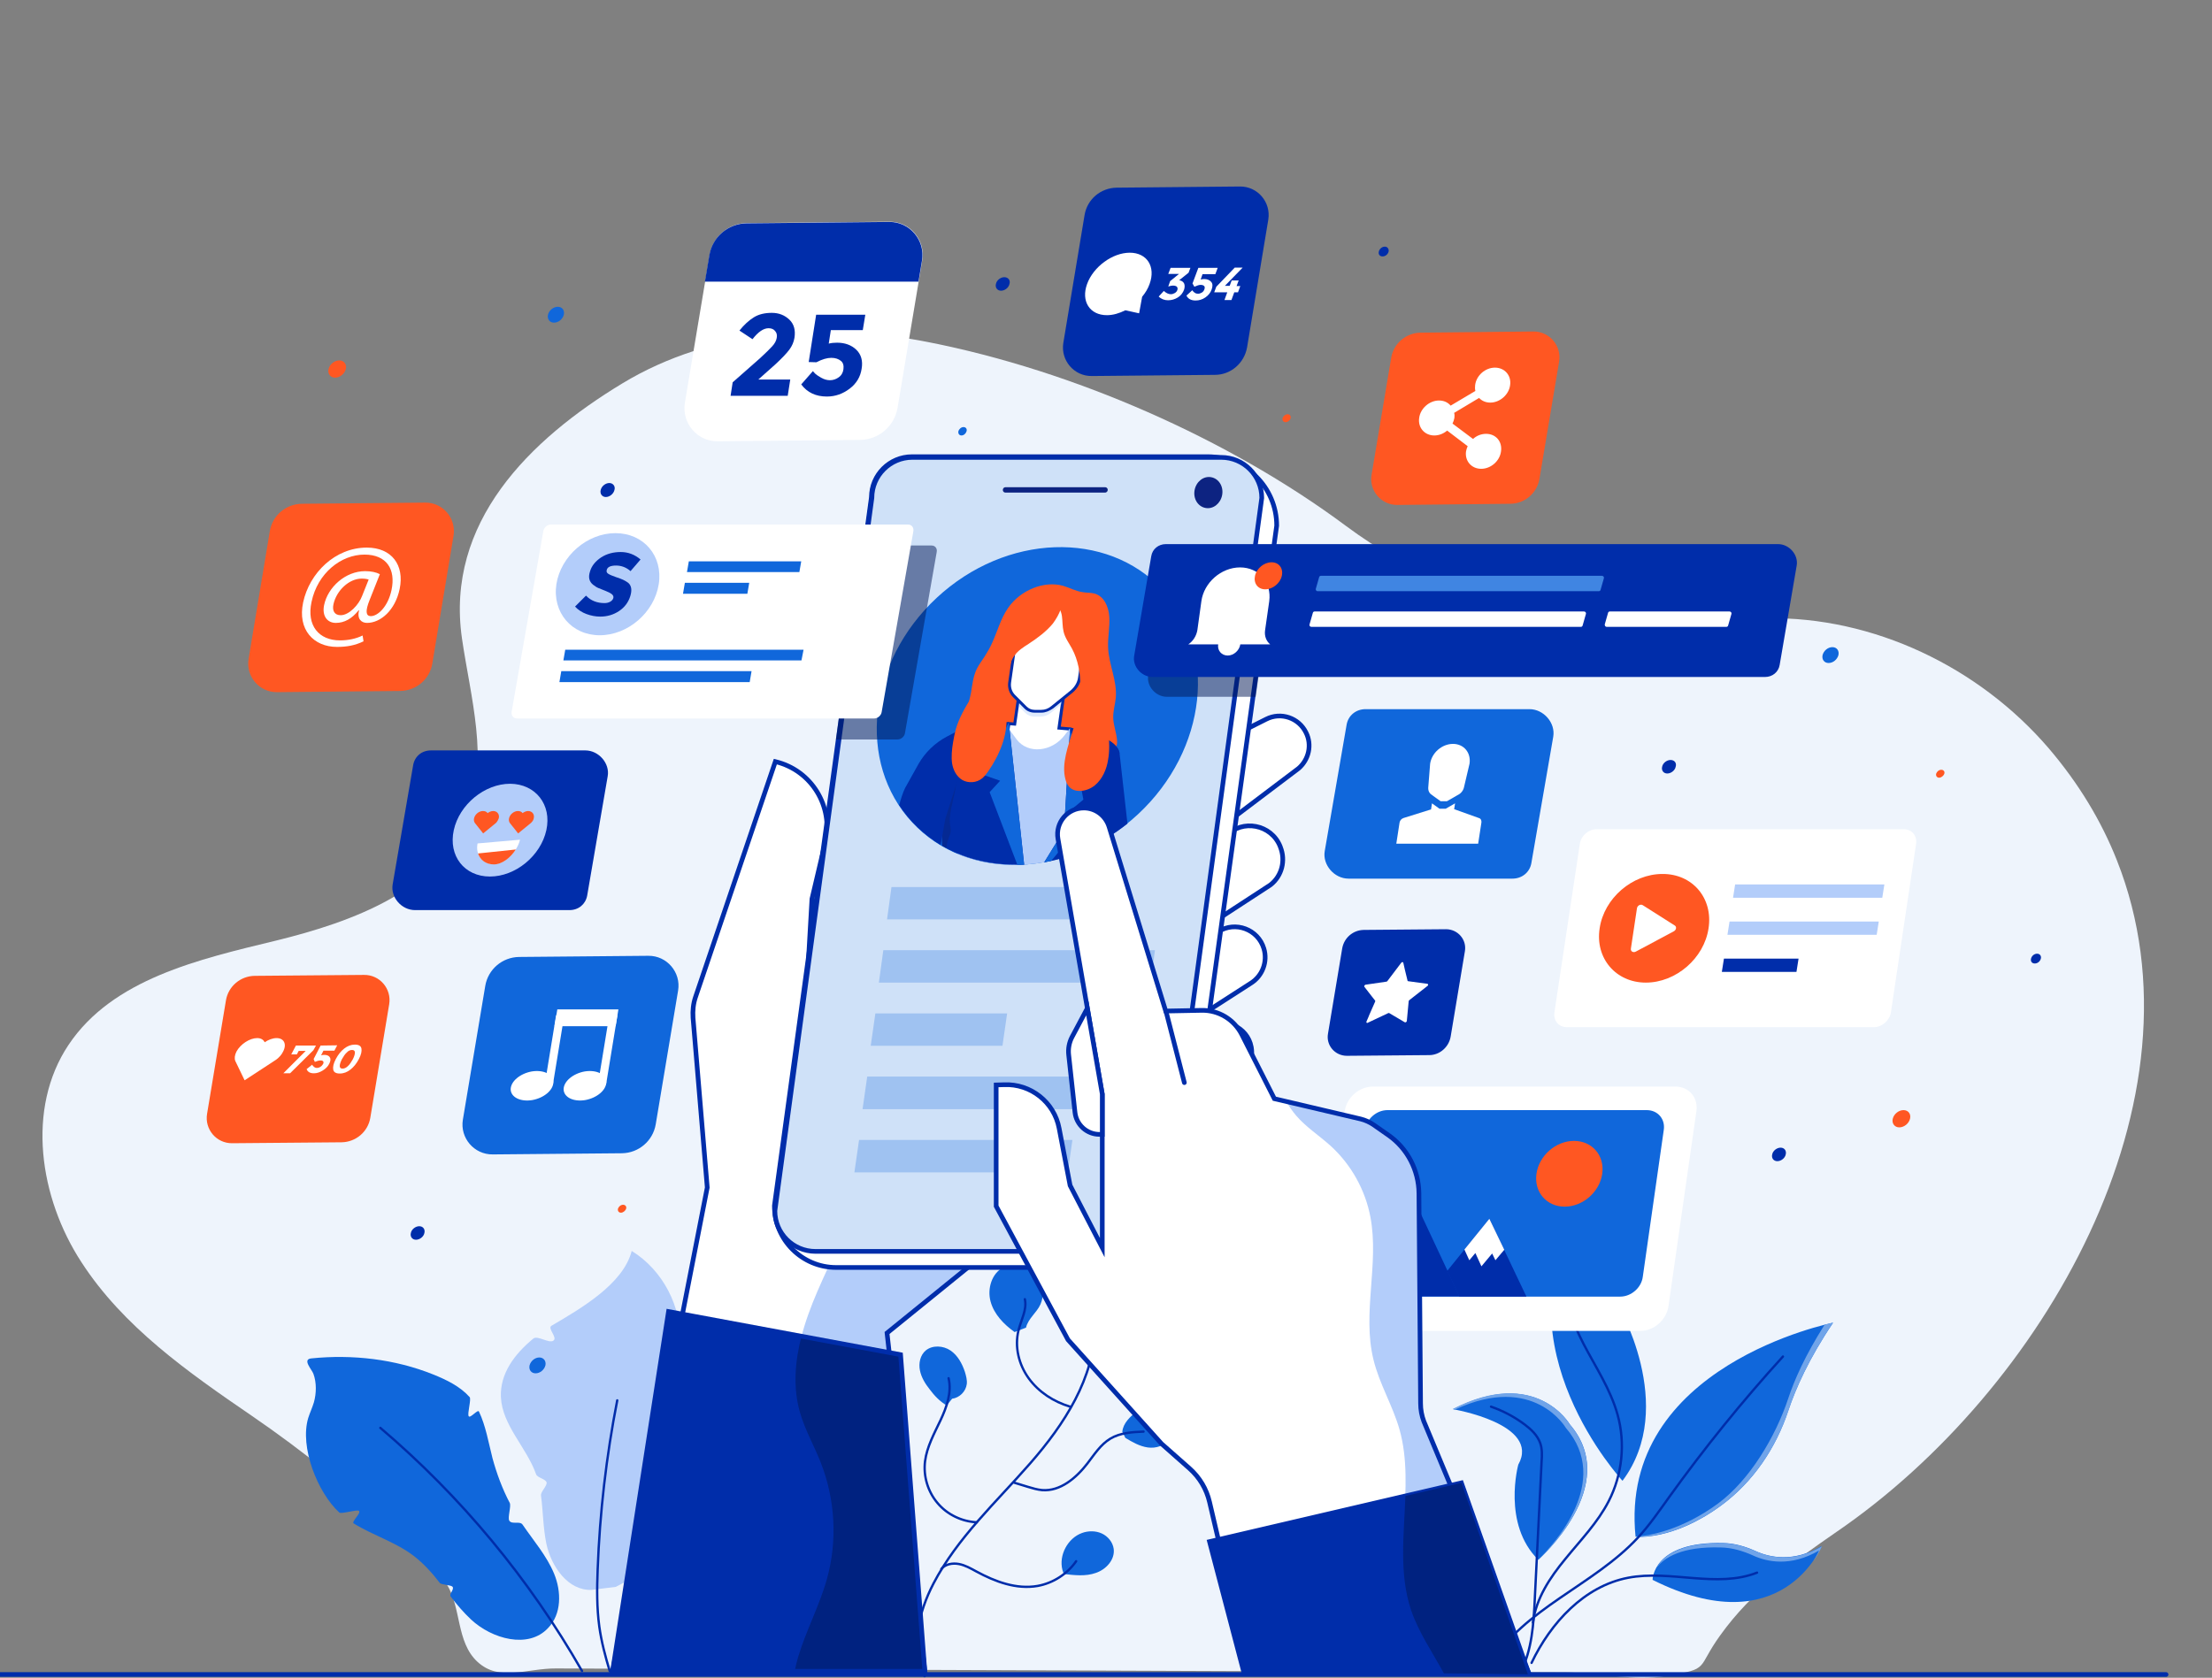 <?xml version="1.0" encoding="utf-8"?>
<!-- Generator: Adobe Illustrator 23.0.1, SVG Export Plug-In . SVG Version: 6.00 Build 0)  -->
<svg version="1.1" id="Social_Media" xmlns="http://www.w3.org/2000/svg" xmlns:xlink="http://www.w3.org/1999/xlink" x="0px"
	 y="0px" viewBox="0 0 948.6 719.7" style="enable-background:new 0 0 948.6 719.7;" xml:space="preserve">
<rect x="0" y="0" width="948.6" height="719.7" fill="#808080" stroke="none"/>
<style type="text/css">
	.st0{fill:#EEF4FC;}
	.st1{fill:#1067DB;}
	.st2{fill:#70A4E9;}
	.st3{fill:none;stroke:#002DAA;stroke-linecap:round;stroke-miterlimit:10;}
	.st4{fill:#B3CDFA;}
	.st5{fill:#FFFFFF;}
	.st6{fill:#002DAA;}
	.st7{fill:#FF5722;}
	.st8{fill:none;stroke:#002DAA;stroke-width:2;stroke-linecap:round;stroke-miterlimit:10;}
	.st9{fill:#CFE1F8;}
	.st10{fill:#0D2381;}
	.st11{fill:#9FC2F1;}
	.st12{fill:#002280;}
	.st13{opacity:0.21;fill:#191C3C;enable-background:new    ;}
	.st14{opacity:0.4;fill:#B3CDFA;enable-background:new    ;}
	.st15{opacity:0.5;fill:#001755;enable-background:new    ;}
	.st16{fill:#4085E2;}
</style>
<g id="XMLID_399_">
	<g id="XMLID_505_">
		<path class="st0" d="M907.8,369c-6.6-16.7-16.3-32.9-29.3-48.1c-29.9-34.8-75.1-56.5-121-55.7c-65.6,1.1-124.6,1.9-180.3-39.6
			c-50.4-37.5-117-66.6-178.9-78.8C354,138,305.7,141,267,164.4c-40.2,24.3-76,59.8-68.9,109.4c3.7,25.5,11.8,52.3,2.4,76.4
			c-12.3,31.7-49.1,45.2-82.2,53.3c-33,8-70,16.4-88.9,44.7c-18.3,27.4-12.5,65.6,5.5,93.2c17.9,27.7,45.7,47.2,72.9,65.8
			c22.6,15.5,42.7,31.7,62.4,50.6c6.8,6.6,16.4,13.8,21.4,21.8c6.3,10.2,4,24.7,13.1,33.2c9.5,8.8,21.1,2.8,33.8,2.9
			c42.7,0.2,85.4,0.3,128.1,0.5c101.6,0.4,203.3,0.8,304.9,1.2l0,0c13.8,0.1,29.4,3.8,43.1,1.5c19.1-3.1,12.7-3,23.1-17.4
			c13.7-19.1,31-31.3,50.2-44.6C875.7,596.7,948.6,472,907.8,369z"/>
	</g>
	<g id="XMLID_362_">
		<path id="XMLID_998_" class="st1" d="M695.8,635.2c0,0-53.7-57.9-19-115c0,0,1.9,23.5,16.6,38.7
			C693.4,558.9,719.8,603.2,695.8,635.2z"/>
		<path id="XMLID_997_" class="st1" d="M781.2,663.2c0,0-16.8,42.4-72.5,14.5c0,0-0.1-16.6,30.4-15.8c4.8,0.1,9.5,1.5,13.9,3.5
			C758.7,668,769,670.4,781.2,663.2z"/>
		<path id="XMLID_995_" class="st2" d="M738,663.8c4.8,0.1,9.5,1.5,13.9,3.5c5.7,2.6,15.9,5,28.2-2.2c0,0-0.8,1.9-2.5,4.7
			c2.6-3.7,3.7-6.5,3.7-6.5c-12.3,7.2-22.5,4.7-28.2,2.2c-4.4-2-9.1-3.4-13.9-3.5c-19.1-0.5-26.2,5.8-28.9,10.6
			C713.7,668.1,721.2,663.3,738,663.8z"/>
		<path id="XMLID_994_" class="st1" d="M786.1,567.4c0,0-92.2,18.3-84.7,91.8c0,0,15.9,1.9,36.7-13.4c13.7-10.1,23.5-24.6,28.8-40.8
			C770,595.8,775.7,582.8,786.1,567.4z"/>
		<path id="XMLID_993_" class="st2" d="M767,605c3-9.2,8.7-22.2,19.1-37.6c0,0,0.3-0.2-3.6,0.8c-8.4,13.3-13,23.7-15.7,31.9
			c-5.4,16.2-16.4,34.8-30.1,44.9c-15.5,11.4-29.7,13.9-35.2,14.1c0.1,1.1-0.1-1.1,0,0c0,0,15.9,1.9,36.7-13.4
			C751.9,635.6,761.6,621.1,767,605z"/>
		<path id="XMLID_992_" class="st1" d="M673.2,611c0,0-14.4-24.8-50.1-6.5c0,0,37.8,6.3,28,23.8c0,0-7,25.5,8.6,40.8
			C659.6,669.1,695.9,637.3,673.2,611z"/>
		<path id="XMLID_991_" class="st2" d="M671.5,612.5c19.8,22.9-5.1,50-11.9,56.6l0,0c0,0,36.3-31.8,13.5-58.2
			c0,0-14.4-24.8-50.1-6.5c0,0,0.4,0.1,1.1,0.2C657.8,588.9,671.5,612.5,671.5,612.5z"/>
		<path id="XMLID_981_" class="st3" d="M764.6,581.9c-17.4,19.1-33.7,39.3-48.8,60.3c-4.3,6-8.4,12-13.4,17.4
			c-19,20.5-48.9,30.3-63.2,54.3"/>
		<path id="XMLID_988_" class="st3" d="M753.5,674.6c-17.3,6.8-37.1-1.3-55.3,2.2c-18.8,3.6-33.2,19.3-41.4,36.5"/>
		<path id="XMLID_989_" class="st3" d="M672.4,544.1c-2.5,11,1.5,22.4,6.7,32.4c5.2,10,11.6,19.5,14.6,30.4c3.4,12.2,2,25.7-3.8,37
			c-4.7,9.2-12.1,16.8-18.6,24.8c-6.6,8-12.6,17-13.9,27.3"/>
		<path id="XMLID_990_" class="st3" d="M639.4,603.4c5.2,1.8,10.1,4.4,14.5,7.7c2.8,2.1,5.4,4.6,6.6,7.9c0.9,2.5,0.8,5.3,0.6,8
			c-1,19.5-1.9,39-2.9,58.6c-0.5,10.9-1.2,22.1-6.1,31.8"/>
	</g>
	<g id="XMLID_382_">
		<g id="XMLID_614_">
			<path class="st1" d="M446.3,548.2c-0.4-1.5-0.9-2.9-1.9-4.1c-2.2-2.6-6.2-2.5-9.6-1.8c-1.5,0.3-3,0.6-4.4,1.3
				c-5.1,2.5-7.1,9.2-5.6,14.7s5.7,9.8,10.3,13.1l4.9-1.9c0.9-3.9,4.6-6.4,6.2-10C447.8,555.9,447.3,551.8,446.3,548.2z"/>
		</g>
		<g id="XMLID_384_">
			<path class="st1" d="M500.7,606.9c-0.6-1.4-1.4-2.9-2.7-3.8c-3.1-2.2-7.3-0.1-10.3,2.2s-6.1,5.2-6.4,8.9l1.3,2.6
				c3,1.8,6.1,3.6,9.6,4.1s7.4-0.7,9.1-3.7C503.2,614.2,502.2,610.2,500.7,606.9z"/>
		</g>
		<g id="XMLID_648_">
			<path class="st1" d="M477.3,556.8c-3.7-3-9.3-2.8-13.2-0.2c-1.1,0.8-2.1,1.7-2.7,2.9c-0.5,1.1-0.5,2.3-0.5,3.5
				c0.3,4.7,2.3,9.3,5.6,12.7l2.6,0.6c1.8-3.5,6.7-4.2,9.4-7.1C481.8,565.9,481,559.8,477.3,556.8z"/>
		</g>
		<g id="XMLID_574_">
			<path class="st1" d="M413.8,588.5c-1.2-3.6-3.1-7.1-6.2-9.2c-3.1-2.1-7.7-2.4-10.6,0c-2.4,2-3.1,5.5-2.5,8.5
				c0.6,3.1,2.3,5.8,4.2,8.2c2,2.7,4.4,5.2,7.3,6.9l2.3-2.9c3.2-0.4,5.9-3.1,6.3-6.3C414.8,592,414.3,590.2,413.8,588.5z"/>
		</g>
		<g id="XMLID_383_">
			<path class="st1" d="M477.6,664.4c-0.4-2.9-2.5-5.4-5.1-6.6c-2.6-1.2-5.8-1.2-8.5-0.2c-6.1,2.2-10,9.5-8.4,15.8l0.6,1.8
				c4.6,0.5,9.4,1.1,13.8-0.5C474.4,673.2,478.2,669,477.6,664.4z"/>
		</g>
		<path id="XMLID_375_" class="st3" d="M396.5,719c-6.2-12.3-2.6-27.4,3.8-39.7c10.2-19.6,26.9-34.9,41.5-51.6s27.6-36.6,27.8-58.8"
			/>
		<path id="XMLID_376_" class="st3" d="M418.9,653c-6.4-0.3-12.7-3.3-16.8-8.2c-4.2-4.9-6.2-11.6-5.4-18c0.8-6.2,3.9-11.8,6.6-17.5
			c2.7-5.7,4.9-12,3.5-18.1"/>
		<path id="XMLID_377_" class="st3" d="M434.9,636c2,0.6,3.9,1.2,5.9,1.8s4,1.2,6.1,1.4c7.8,0.6,14.6-5.2,19.4-11.4
			c3-3.9,5.7-8.2,9.9-10.7s9.3-2.8,14.2-3"/>
		<path id="XMLID_379_" class="st3" d="M458.9,603.4c-7-2.1-13.4-6.2-17.7-12.1c-4.3-5.9-6.2-13.6-4.4-20.7
			c1.1-4.5,3.7-8.8,2.7-13.3"/>
		<path id="XMLID_539_" class="st3" d="M403.7,673c1.8-2.1,4.8-2.6,7.5-2.1s5.1,1.9,7.5,3.2c8.1,4.4,17.2,7.8,26.3,6.2
			c6.6-1.2,12.7-5.1,16.5-10.6"/>
	</g>
	<g id="XMLID_322_">
		<g id="XMLID_373_">
			<path class="st1" d="M237.6,675c-3.2-7.7-8.8-14.1-13.5-21c-1.2-1.7-4.6,0.1-5.7-1.7c-0.8-1.3,0.9-6.2,0.2-7.6
				c-3.2-6.1-5.6-12.6-7.4-19.2c-1.7-6.7-2.9-13.9-5.8-20c-0.5-1.1-3.8,3.1-4.4,2c-0.7-1,1.2-7.3,0.4-8.2c-4.1-4.6-9.9-7.4-15.6-9.7
				c-16.4-6.6-34.7-8.7-52.3-6.9c-4,0.4,0.2,4.7,0.9,6.6c1.4,3.8,1.3,8.4,0.2,12.3c-0.7,2.3-1.7,4.4-2.4,6.6
				c-3.8,12.5,4,32.1,13.3,40.6c0.9,0.8,7.5-1.4,8.4-0.7c1.2,0.9-3.4,4.7-2.2,5.4c8.2,5.1,18,8,25.7,13.9c4.3,3.3,7.9,7.3,11.2,11.6
				c0.7,0.9,4.8,0.8,5.5,1.7c0.8,1.1-1.7,3.2-0.8,4.2c2.7,3.5,5.5,6.8,8.7,9.8c9,8.4,24.6,12.7,33,3.7
				C240.9,692.4,240.8,682.7,237.6,675z"/>
		</g>
		<g id="XMLID_374_">
			<path class="st4" d="M270.9,536.6c-3.6,14.2-21.8,24.7-34.4,32.1c-1.9,1.1,2.8,5.1,0.8,6.4c-1.9,1.3-6.8-2.4-8.6-0.9
				c-8.1,6.7-14.3,15-13.9,25.1c0.6,12.2,11,21.5,15.1,33.1c0.5,1.5,4.1,2,4.5,3.5c0.3,1.5-2.6,4-2.4,5.6c0.9,6.8,0.9,13.9,2.3,20.7
				c2.1,9.8,9.3,20.2,19.4,19.8l10.4-1.3c9.4-4.9,19-10.1,25.9-18.1s10.7-19.7,6.5-29.5c-1-2.4-2.4-4.5-3.9-6.6
				c-0.4-0.6-6.7,0.3-7.1-0.3c-1-1.5,3.9-4.6,3.2-6.3c-5-11-0.5-23.3,1.8-35.5c0.3-1.4-5.1-1.1-4.9-2.6c0.2-1.3,5.9-4.3,6-5.6
				C292.5,560.6,284.2,544.8,270.9,536.6z"/>
		</g>
		<path id="XMLID_346_" class="st3" d="M163.1,612.5c34.6,29.4,64,64.9,86.5,104.3"/>
		<path id="XMLID_349_" class="st3" d="M261.5,716.9c-1.9-6.3-3.6-12.7-4.5-19.2c-1.1-8.1-1-16.3-0.7-24.4
			c0.9-24.4,3.7-48.6,8.4-72.6"/>
	</g>
	<g id="XMLID_757_">
		<path id="XMLID_775_" class="st5" d="M703.5,570.9H573.7c-5.8,0-9.8-4.7-9-10.5l12-83.8c0.8-5.8,6.2-10.5,12-10.5h129.8
			c5.8,0,9.8,4.7,9,10.5l-12,83.8C714.6,566.2,709.3,570.9,703.5,570.9z"/>
		<g id="XMLID_754_">
			<path class="st1" d="M694.8,556.2H583.6c-4.7,0-8-3.8-7.3-8.5l9-63c0.7-4.7,5-8.5,9.7-8.5h111.2c4.7,0,8,3.8,7.3,8.5l-9,63
				C703.9,552.4,699.5,556.2,694.8,556.2z"/>
		</g>
		<g id="XMLID_753_">
			<path class="st6" d="M578.3,534.1l-2.1,13.9c-0.5,4.5,2.7,8.1,7.3,8.1h42.4l-23.7-50.6L578.3,534.1z"/>
		</g>
		<g id="XMLID_752_">
			<polygon class="st5" points="603.1,520.5 604.5,523.4 608.3,518.9 602.1,505.6 591.2,518.8 593.3,523.4 595.9,520.3 598.5,526 
							"/>
		</g>
		<g id="XMLID_538_">
			<polygon class="st6" points="620.6,545.2 638.7,522.8 654.6,556.2 625.8,556.2 			"/>
		</g>
		<path id="XMLID_750_" class="st7" d="M687.1,503.5c-1.1,7.8-8.3,14.1-16.1,14.1c-7.8,0-13.2-6.3-12.1-14.1s8.3-14.1,16.1-14.1
			C682.8,489.4,688.2,495.7,687.1,503.5z"/>
		<g id="XMLID_748_">
			<polygon class="st5" points="639.9,537.7 641.3,540.6 645.1,536.1 638.7,522.8 628,536 630.1,540.6 632.7,537.5 635.3,543.2 			
				"/>
		</g>
	</g>
	<path id="XMLID_204_" class="st6" d="M179.8,526c-1.6,0-3.3,1.3-3.6,2.9c-0.4,1.6,0.6,2.9,2.2,2.9s3.3-1.3,3.6-2.9
		C182.4,527.3,181.4,526,179.8,526z"/>
	<path id="XMLID_56_" class="st6" d="M873.6,409.1c-1.2,0-2.3,0.9-2.6,2.1c-0.3,1.2,0.4,2.1,1.6,2.1s2.3-0.9,2.6-2.1
		C875.5,410.1,874.8,409.1,873.6,409.1z"/>
	<path id="XMLID_569_" class="st6" d="M593.9,105.8c-1.2,0-2.3,0.9-2.6,2.1c-0.3,1.2,0.4,2.1,1.6,2.1s2.3-0.9,2.6-2.1
		C595.7,106.8,595,105.8,593.9,105.8z"/>
	<path id="XMLID_98_" class="st6" d="M763.6,492.3c-1.6,0-3.3,1.3-3.6,2.9c-0.4,1.6,0.6,2.9,2.2,2.9c1.6,0,3.3-1.3,3.6-2.9
		C766.2,493.6,765.2,492.3,763.6,492.3z"/>
	<path id="XMLID_1103_" class="st6" d="M716.4,326c-1.6,0-3.3,1.3-3.6,2.9c-0.4,1.6,0.6,2.9,2.2,2.9s3.3-1.3,3.6-2.9
		C719.1,327.3,718.1,326,716.4,326z"/>
	<path id="XMLID_554_" class="st6" d="M430.7,118.9c-1.6,0-3.3,1.3-3.6,2.9c-0.4,1.6,0.6,2.9,2.2,2.9c1.6,0,3.3-1.3,3.6-2.9
		C433.4,120.3,432.4,118.9,430.7,118.9z"/>
	<path id="XMLID_219_" class="st6" d="M261.3,207.2c-1.6,0-3.3,1.3-3.7,3c-0.4,1.6,0.6,3,2.2,3s3.3-1.3,3.7-3
		C264,208.6,262.9,207.2,261.3,207.2z"/>
	<path id="XMLID_1101_" class="st7" d="M145.5,154.6c-2,0-4.1,1.6-4.6,3.7c-0.5,2,0.8,3.7,2.8,3.7s4.1-1.6,4.6-3.7
		C148.8,156.3,147.5,154.6,145.5,154.6z"/>
	<path id="XMLID_372_" class="st7" d="M816.3,476.2c-2,0-4.1,1.6-4.6,3.7c-0.5,2,0.8,3.7,2.8,3.7s4.1-1.6,4.6-3.7
		C819.6,477.9,818.4,476.2,816.3,476.2z"/>
	<path id="XMLID_217_" class="st1" d="M231.3,582.3c-1.9,0-3.7,1.5-4.2,3.4c-0.4,1.9,0.7,3.4,2.6,3.4s3.7-1.5,4.2-3.4
		C234.3,583.8,233.1,582.3,231.3,582.3z"/>
	<path id="XMLID_603_" class="st1" d="M413.2,183.2c-1,0-1.9,0.8-2.2,1.8c-0.2,1,0.4,1.8,1.3,1.8c1,0,1.9-0.8,2.2-1.8
		C414.8,184,414.2,183.2,413.2,183.2z"/>
	<path id="XMLID_1104_" class="st1" d="M785.8,277.6c-1.9,0-3.7,1.5-4.2,3.4c-0.4,1.9,0.7,3.4,2.6,3.4c1.9,0,3.7-1.5,4.2-3.4
		C788.8,279.1,787.7,277.6,785.8,277.6z"/>
	<path id="XMLID_79_" class="st1" d="M239.2,131.6c-1.9,0-3.7,1.5-4.2,3.4c-0.4,1.9,0.7,3.4,2.6,3.4s3.7-1.5,4.2-3.4
		C242.2,133.1,241.1,131.6,239.2,131.6z"/>
	<path id="XMLID_411_" class="st7" d="M832.5,330.2c-1,0-1.9,0.8-2.2,1.7c-0.2,1,0.4,1.7,1.3,1.7c0.9,0,1.9-0.8,2.2-1.7
		C834.1,331,833.5,330.2,832.5,330.2z"/>
	<path id="XMLID_101_" class="st7" d="M267.2,516.8c-1,0-1.9,0.8-2.2,1.7c-0.2,1,0.4,1.7,1.3,1.7s1.9-0.8,2.2-1.7
		S268.2,516.8,267.2,516.8z"/>
	<path id="XMLID_551_" class="st7" d="M552.2,177.7c-1,0-1.9,0.8-2.2,1.7c-0.2,1,0.4,1.7,1.3,1.7c1,0,1.9-0.8,2.2-1.7
		C553.7,178.4,553.1,177.7,552.2,177.7z"/>
	<g id="XMLID_253_">
		<path id="XMLID_115_" class="st5" d="M332.5,326.7l-34.2,100.9c-1,2.9-1.3,5.9-1.1,9l6.1,72.8l-40.6,207.5h133.9l-16.2-145.1
			l101.1-82l-60.1-117L346,423.9l2.2-38.3l5.7-24.2C357.5,345.9,348,330.4,332.5,326.7L332.5,326.7z"/>
		<g id="XMLID_259_">
			<path class="st4" d="M447.5,486.8c-4.2-11.7-12.2-23.2-24.1-26.8c-15.6-4.7-32.3,5.7-41.3,19.3s-12.6,29.9-18.5,45.1
				c-5.2,13.4-12.2,26-17,39.5s-7.5,28.4-3.5,42.2c2.1,7.3,6,14.1,8.8,21.2c6.3,15.9,7.3,33.8,2.7,50.2
				c-3.2,11.4-8.9,21.9-12.3,33.2c-0.6,2-1.1,4.1-1.5,6.2h55.9l-16.2-145.1l71.5-58c0-0.4,0-0.8,0-1.2
				C451.9,503.8,450.4,495,447.5,486.8z"/>
		</g>
		<path id="XMLID_113_" class="st8" d="M332.5,326.7l-34.2,100.9c-1,2.9-1.3,5.9-1.1,9l6.1,72.8l-40.6,207.5h133.9l-16.2-145.1
			l101.1-82l-60.1-117L346,423.9l2.2-38.3l5.7-24.2C357.5,345.9,348,330.4,332.5,326.7L332.5,326.7z"/>
		<polygon id="XMLID_252_" class="st6" points="386.2,581.1 396.6,716.9 262.7,716.9 286.7,562.6 		"/>
		<path id="XMLID_250_" class="st5" d="M524.1,318l18.9-9.5c6.3-3.2,14-0.6,17.1,5.8l0,0c2.6,5.2,1.2,11.5-3.2,15.3l-59.4,44.9
			L524.1,318z"/>
		<path id="XMLID_246_" class="st5" d="M525.8,358.6L525.8,358.6c7-7.4,19.4-5,23.2,4.5l0.1,0.3c2.3,5.8,0.6,12.4-4.3,16.2
			l-22.7,14.8L525.8,358.6z"/>
		<path id="XMLID_245_" class="st5" d="M522.1,399.9l0.4-0.3c7.3-4.6,17-1,19.5,7.3l0,0c1.7,5.6-0.6,11.7-5.5,14.8l-20.2,13
			L522.1,399.9z"/>
		<path id="XMLID_242_" class="st5" d="M515.5,442l1.8-1.2c7.6-4.8,17.7-0.4,19.3,8.4l0,0c1,5.5-1.7,11-6.6,13.6l-18.4,9.4
			L515.5,442z"/>
		<path id="XMLID_112_" class="st8" d="M524.1,318l18.9-9.5c6.3-3.2,14-0.6,17.1,5.8l0,0c2.6,5.2,1.2,11.5-3.2,15.3l-59.4,44.9
			L524.1,318z"/>
		<path id="XMLID_65_" class="st8" d="M525.8,358.6L525.8,358.6c7-7.4,19.4-5,23.2,4.5l0.1,0.3c2.3,5.8,0.6,12.4-4.3,16.2
			l-22.7,14.8L525.8,358.6z"/>
		<path id="XMLID_41_" class="st8" d="M522.1,399.9l0.4-0.3c7.3-4.6,17-1,19.5,7.3l0,0c1.7,5.6-0.6,11.7-5.5,14.8l-20.2,13
			L522.1,399.9z"/>
		<path id="XMLID_26_" class="st8" d="M515.5,442l1.8-1.2c7.6-4.8,17.7-0.4,19.3,8.4l0,0c1,5.5-1.7,11-6.6,13.6l-18.4,9.4L515.5,442
			z"/>
		<g id="XMLID_116_">
			<path id="XMLID_224_" class="st5" d="M488.5,543.7H358.6c-14.6,0-26.5-11.8-26.5-26.5l41.6-303.9c0-9.6,7.8-17.4,17.4-17.4h126.8
				c16.3,0,29.6,13.2,29.6,29.6l-41.6,300.8C504.7,536.1,498.2,543.7,488.5,543.7z"/>
			<path id="XMLID_142_" class="st8" d="M488.5,543.7H358.6c-14.6,0-26.5-11.8-26.5-26.5l41.6-303.9c0-9.6,7.8-17.4,17.4-17.4h126.8
				c16.3,0,29.6,13.2,29.6,29.6l-41.6,300.8C504.7,536.1,498.2,543.7,488.5,543.7z"/>
			<path id="XMLID_133_" class="st9" d="M482.2,536.8H349.7c-9.6,0-17.4-7.8-17.4-17.4l41.6-305.8c0-9.6,7.8-17.4,17.4-17.4h132.4
				c9.6,0,17.4,7.8,17.4,17.4l-41.6,305.8C497.7,528.6,491.8,536.8,482.2,536.8z"/>
			<path id="XMLID_119_" class="st8" d="M482.2,536.8H349.7c-9.6,0-17.4-7.8-17.4-17.4l41.6-305.8c0-9.6,7.8-17.4,17.4-17.4h132.4
				c9.6,0,17.4,7.8,17.4,17.4l-41.6,305.8C497.7,528.6,491.8,536.8,482.2,536.8z"/>
			<path id="XMLID_118_" class="st10" d="M473.9,211.3h-42.7c-0.9,0-1.4-0.9-1-1.7l0,0c0.2-0.4,0.6-0.6,1-0.6h42.7
				c0.9,0,1.4,0.9,1,1.7l0,0C474.6,211.1,474.3,211.3,473.9,211.3z"/>
			<path id="XMLID_117_" class="st10" d="M524.1,212.4c-0.7,3.6-3.8,6.1-7.1,5.5c-3.3-0.6-5.4-4-4.7-7.7c0.7-3.6,3.8-6.1,7.1-5.5
				C522.7,205.3,524.8,208.7,524.1,212.4z"/>
			<g id="XMLID_385_">
				<polygon id="XMLID_364_" class="st11" points="471.9,394.4 380.4,394.4 382.3,380.5 473.8,380.5 				"/>
				<polygon id="XMLID_534_" class="st11" points="493.4,421.5 376.9,421.5 378.8,407.6 495.3,407.6 				"/>
				<polygon id="XMLID_549_" class="st11" points="429.9,448.6 373.4,448.6 375.4,434.7 431.9,434.7 				"/>
				<polygon id="XMLID_552_" class="st11" points="461.4,475.8 369.9,475.8 371.9,461.8 463.4,461.8 				"/>
				<polygon id="XMLID_558_" class="st11" points="457.9,502.9 366.4,502.9 368.4,489 459.9,489 				"/>
			</g>
		</g>
		<g id="XMLID_257_">
			<path class="st12" d="M342.3,710.7c-0.6,2-1.1,4.1-1.5,6.2h55.9l-10.4-135.8l-42.6-7.9c-2.8,10.8-3.7,22.2-0.6,32.8
				c2.1,7.3,6,14.1,8.8,21.2c6.3,15.9,7.3,33.8,2.7,50.2C351.4,688.8,345.7,699.4,342.3,710.7z"/>
		</g>
		<polygon id="XMLID_251_" class="st8" points="386.2,581.1 396.6,716.9 262.7,716.9 286.7,562.6 		"/>
	</g>
	<line id="XMLID_22_" class="st8" x1="0" y1="718.3" x2="928.9" y2="718.3"/>
	<g id="XMLID_271_">
		<g id="XMLID_312_">
			<path id="XMLID_313_" class="st1" d="M578.3,376.9h70.3c4.1,0,7.4-2.7,8.1-6.6l9.4-54.3c1-5.9-4.1-11.8-10.2-11.8h-70.3
				c-4.1,0-7.4,2.7-8.1,6.6l-9.4,54.3C567.1,371,572.2,376.9,578.3,376.9z"/>
		</g>
		<g id="XMLID_292_">
			<path id="XMLID_302_" class="st5" d="M634.2,350.9l-10.6-3.8l0.4-2.5l-4,2.3h-2.7l-3.2-2.3l-0.4,2.6l-11.8,3.7
				c-0.9,0.3-1.5,1-1.7,1.9l-1.4,9.1h35.1l1.4-9.1C635.4,351.9,635,351.1,634.2,350.9z"/>
			<path id="XMLID_294_" class="st5" d="M623.1,319.1c-4.7,0-9.1,3.8-9.8,8.5l-0.8,10.2c-0.1,1.4,0.5,2.6,1.6,3.2l0.5,0.4l3.2,2.3
				h2.7l4-2.3l0.7-0.4c1.3-0.6,2.3-1.9,2.6-3.2l2.4-10.2C630.9,322.8,627.7,319.1,623.1,319.1z"/>
		</g>
	</g>
	<g id="XMLID_266_">
		
			<ellipse id="XMLID_255_" transform="matrix(0.732 -0.681 0.681 0.732 -87.083 384.252)" class="st1" cx="445" cy="302.8" rx="73.3" ry="63.4"/>
		<g id="XMLID_347_">
			<path class="st7" d="M479,317.2c-0.3-3.1-1.5-6.1-1.6-9.2c-0.1-2.9,0.8-5.8,1.1-8.7c0.6-7.5-3-14.1-3.3-21.5
				c-0.2-4.4,0.8-8.9,0.5-13.3s-2.3-8.8-6.4-9.9c-1.6-0.4-3.4-0.3-5.1-0.6c-2.9-0.4-5.5-1.9-8.3-2.7c-8.1-2.3-18.3,1.8-23.6,9.5
				c-3.2,4.6-4.5,9.9-6.8,14.9c-0.9,2.1-2.1,4.1-3.3,6c-1.1,1.7-2.4,3.4-3.3,5.2c-1.6,3.3-1.9,6.8-2.5,10.3
				c-1,5.1-2.8,10.2-5.4,14.9c-1.1,2.1-2.5,3.7-2.3,6c0.1,2,1.4,3.6,1.6,5.5c0.3,2.7-1.4,5.5-1.7,8.3c-0.2,2.1,0.4,4,1,5.9
				c0.2,0.5,0.4,1.1,0.9,1.3c1.1,0.4,2.1-1,3.1-1.8c2.4-2,5.7-1.1,8.6-1.8c2.4-0.6,4.7-2.4,7.1-2.4c2.4,0,4.2,1.8,6.5,2.2
				c3.8,0.6,6.7-2.6,10.3-3.3c3.8-0.8,8.3,0.4,12.1,0.5c4.1,0,8.5-0.5,12.4-2.4c3.9-2,7.4-5.6,8.1-9.8
				C479.1,319.3,479.1,318.3,479,317.2z"/>
		</g>
		<polygon id="XMLID_264_" class="st5" points="454.1,312.4 456.2,298.2 437,298.2 435.2,310.6 432.7,310.4 430.8,323.9 
			433.3,323.9 452.5,323.9 457.2,323.9 458.8,312.8 		"/>
		<g id="XMLID_261_">
			<path id="XMLID_290_" class="st6" d="M457.8,324.5H430l2.1-14.8l2.5,0.2l1.8-12.4h20.5l-2,14.2l4.7,0.4L457.8,324.5z
				 M431.5,323.2h25.2l1.4-9.9l-4.7-0.4l2-14.1h-17.9l-1.8,12.5l-2.5-0.2L431.5,323.2z"/>
		</g>
		<path id="XMLID_281_" class="st4" d="M456.7,315.2c-5.5,7.4-15.9,8.4-20.7,2l-3.7-5l-13.5-3l-8.2,57c7.4,3.1,15.7,4.8,24.6,4.8
			c8.5,0,16.9-1.6,24.8-4.4l5.2-15.8l-6.2-38.6L456.7,315.2z"/>
		<g id="XMLID_262_">
			<path id="XMLID_277_" class="st6" d="M458.9,312.2l-2.6,43.9l-8.5,13.8c6.4-1.1,12.6-3.1,18.4-5.8l13.9-41.1
				C478.7,315.2,458.9,312.2,458.9,312.2z"/>
			<path id="XMLID_282_" class="st6" d="M439.2,370.9l-6.6-61.1l-13.8-0.6c-0.4-0.1-0.1,0.4-0.3,0.8l-14.7,41.5l0.2,11.3
				c8.9,5.2,19.4,8.1,31.1,8.1C436.5,371,437.9,371,439.2,370.9z"/>
		</g>
		<path id="XMLID_280_" class="st6" d="M480.1,323c-1.4-7.8-21.2-10.8-21.2-10.8l5.3,52.7c6.9-3,13.4-6.9,19.3-11.6L480.1,323z"/>
		<path id="XMLID_289_" class="st13" d="M407.4,353.6c-0.5-4.1,1.2-9.4,2-13.6c0.5-2.9,1.1-5.8,1.6-8.8l-7.2,20.3
			c-0.4,1.2,0.1,3.3,0.1,4.5c0,2.3,0.1,4.6,0.1,6.8c0.6,0.3,1.2,0.7,1.8,1c0.2-1.3,0.4-2.6,0.9-3.9c0.4-1.1,0.9-2.2,1-3.3
			C407.8,355.6,407.5,354.6,407.4,353.6z"/>
		<path id="XMLID_288_" class="st1" d="M458.9,312.2l-2.6,43.9l-8.5,13.8c1-0.2,2-0.4,3-0.6l11.6-14l-3-8l5.2-4.3L458.9,312.2z"/>
		<path id="XMLID_284_" class="st1" d="M436.3,371c1,0,2-0.1,2.9-0.1l-6.6-61.1l-10.9,22.6l7.2,2.5l-4.5,4.9L436.3,371z"/>
		<path id="XMLID_283_" class="st6" d="M393.9,327.7l-5.8,10.4c-1,2.1-1.8,4.7-2.5,7.3c4.5,6.9,10.6,12.7,17.8,17.1l2-11.3l13.4-42
			L406,316C400.9,318.7,396.7,322.8,393.9,327.7z"/>
		<path id="XMLID_287_" class="st14" d="M455.7,297.9h-18.1l-0.7,5.1l2.9,2.9c0.9,0.9,2.2,1.5,3.7,1.5h2.8c1.5,0,3-0.6,4.2-1.5
			l4.7-3.8L455.7,297.9z"/>
		<path id="XMLID_286_" class="st5" d="M435.5,274.5l-2.6,18.1c-0.3,2.3,0.3,4.4,1.8,5.9l5,5c1,1,2.4,1.6,3.9,1.6h2.9
			c1.6,0,3.1-0.6,4.5-1.6l8.4-6.8c1.9-1.5,3.1-3.6,3.4-5.8l2.4-16.3c0,0,2.9-8.9-3.4-12.7c0,0-8.8-3.6-18.2,0
			C443.5,261.8,437.1,263.5,435.5,274.5z"/>
		<g id="XMLID_256_">
			<path id="XMLID_276_" class="st6" d="M446.6,305.7h-2.9c-1.7,0-3.2-0.6-4.3-1.7l-5-5c-1.6-1.6-2.4-4-2-6.5l2.6-18.1
				c1.6-10.9,7.8-13,8.4-13.2c9.5-3.7,18.3-0.1,18.7,0h0.1c6.3,3.9,3.9,12.6,3.7,13.4l-2.3,16.3c-0.3,2.4-1.7,4.6-3.6,6.2l-8.4,6.8
				C450,305,448.3,305.7,446.6,305.7z M436.2,274.6l-2.6,18.1c-0.3,2.1,0.3,4,1.7,5.4l5,5c0.9,0.9,2.1,1.4,3.4,1.4h2.9
				c1.4,0,2.9-0.5,4.1-1.5l8.4-6.8c1.7-1.4,2.9-3.4,3.2-5.4l2.4-16.4c0-0.1,2.6-8.4-3.1-11.9c-0.7-0.3-9-3.4-17.7,0h-0.1
				C443.5,262.5,437.7,264.2,436.2,274.6L436.2,274.6z"/>
		</g>
		<g id="XMLID_265_">
			<path class="st7" d="M455.7,255.1l-6.1,1.9c-4-1.4-9.1,0.4-12.6,3.6c-3.6,3.2-5.9,7.5-7.6,11.8c-1.7,4.3-2.9,8.7-4.8,13
				c-4.2,9.4-11.9,17.6-14.7,27.4c-0.5,1.9-0.9,3.8-1.2,5.7c-0.5,3-0.8,6.1-0.4,9c0.5,2.9,1.9,5.6,4.4,7.1c2.5,1.4,6.1,1.3,8.6-0.8
				c0.9-0.8,1.7-1.8,2.4-2.8c5.1-7.3,8.5-15.9,7.9-24c-0.2-2.2-0.6-4.3-0.7-6.5c-0.2-4.2,0.8-8.5,1.7-12.8c0.5-2.2,1-4.5,2.4-6.4
				c1.5-2.2,3.9-3.7,6.1-5.1c3.8-2.5,7.5-5.2,10.4-8.7C454.4,263.6,456.2,259.2,455.7,255.1z"/>
		</g>
		<g id="XMLID_258_">
			<path class="st7" d="M475.4,314c-0.3-5.4-0.6-10.7-1.7-15.9c-1.2-5.5-3.2-10.8-3.2-16.6c0-5.3,1.6-10.9,0.6-16
				c-1.4-6.6-7.9-11-14.9-10.4l-4.1,4.1c2,0.8,3,3,3.3,5.1c0.3,2.2,0.2,4.5,0.7,6.6c0.6,2.7,2.3,4.9,3.6,7.3
				c5.3,9.9,4.1,22.7,0.6,34.5c-2.2,7.2-5.2,14.9-3.4,21.6c0.3,1.2,0.8,2.3,1.6,3.2c2.5,2.8,7.7,2.1,11-0.6s5.1-7,5.7-11
				C475.9,322.1,475.7,318,475.4,314z"/>
		</g>
	</g>
	<path id="XMLID_338_" class="st15" d="M506,241.9c-3.2,0-5.8,2.1-6.3,5.2l-7.3,42.6c-0.8,4.6,3.2,9.2,8,9.2h38.1l7.9-57L506,241.9
		L506,241.9z"/>
	<g id="XMLID_314_">
		<path id="XMLID_330_" class="st6" d="M494.3,290.4h262.6c3.2,0,5.8-2.1,6.3-5.2l7.3-42.6c0.8-4.6-3.2-9.2-8-9.2H500
			c-3.2,0-5.8,2.1-6.3,5.2l-7.3,42.6C485.5,285.8,489.5,290.4,494.3,290.4z"/>
		<g id="XMLID_325_">
			<path id="XMLID_328_" class="st16" d="M565,253.6h120.6c0.4,0,0.7-0.2,0.8-0.6l1.4-4.9c0.2-0.5-0.2-1.1-0.8-1.1H566.5
				c-0.4,0-0.7,0.2-0.8,0.6l-1.4,4.9C564.1,253,564.5,253.6,565,253.6z"/>
			<path id="XMLID_327_" class="st5" d="M689,268.9h51.3c0.4,0,0.7-0.2,0.8-0.6l1.4-4.9c0.2-0.5-0.2-1.1-0.8-1.1h-51.3
				c-0.4,0-0.7,0.2-0.8,0.6l-1.4,4.9C688.1,268.4,688.5,268.9,689,268.9z"/>
			<path id="XMLID_326_" class="st5" d="M562.4,268.9h115.5c0.4,0,0.7-0.2,0.8-0.6l1.4-4.9c0.2-0.5-0.2-1.1-0.8-1.1H563.8
				c-0.4,0-0.7,0.2-0.8,0.6l-1.4,4.9C561.4,268.4,561.8,268.9,562.4,268.9z"/>
		</g>
		<path id="XMLID_612_" class="st5" d="M513.5,270.2l1.7-12.3c1.1-8,8.5-14.5,16.6-14.5s13.6,6.5,12.5,14.5l-1.8,12.6
			c-0.3,2.3,0.5,4.5,2.2,5.9h-12.8c-0.4,2.6-2.8,4.8-5.4,4.8s-4.5-2.1-4.1-4.8h-12.8C511.7,275,513.1,272.7,513.5,270.2z"/>
		<path id="XMLID_324_" class="st7" d="M545.3,241.2c-3.2,0-6.4,2.6-7.1,5.8s1.2,5.8,4.4,5.8c3.2,0,6.4-2.6,7.1-5.8
			S548.5,241.2,545.3,241.2z"/>
	</g>
	<g id="XMLID_1995_">
		<path id="XMLID_1991_" class="st5" d="M472.7,469.4v65.8l-13.8-26.7l-4.7-24.5c-2.1-11.2-12.2-19.2-23.6-18.7l-3.4,0.1v52
			l30.8,57.3l40.1,44.6l12,10.6c4.3,3.8,7.3,8.8,8.6,14.4l14.6,72.6l118.1-0.8l-40.7-106.4c-0.9-2.4-1.4-5-1.4-7.7l-0.7-90.1
			c-0.1-9.9-4.9-19.2-13-24.9l-6.3-4.4c-1.7-1.2-3.7-2.1-5.7-2.6l-37-8.7l-14-27.6c-3.3-6.4-9.9-10.4-17.1-10.3l-15.5,0.3
			l-24.3-79.1c-1.5-4.7-5.8-8-10.8-8l0,0c-7,0-12.3,6.3-11.1,13.2L472.7,469.4z"/>
		<g id="XMLID_671_">
			<path class="st4" d="M555.8,478.5c4.3,5,9.9,8.6,14.8,13c8.8,8,14.9,18.9,17.1,30.6c3.8,20.1-3.6,41.2,1.3,61.1
				c2.5,10.4,8.3,19.8,11.2,30.1c7,25-3.4,52.7,4.9,77.4c3.1,9.2,8.5,17.2,13.3,25.7l33-0.2l-40.7-106.4c-0.2-0.6-0.4-1.2-0.6-1.9
				c-0.5-1.9-0.8-3.8-0.8-5.8l-0.7-90.1c0-0.6,0-1.2-0.1-1.9c-0.1-1.2-0.2-2.4-0.5-3.6c-0.2-1.2-0.5-2.4-0.9-3.5
				c-0.4-1.2-0.8-2.3-1.3-3.4c-1.2-2.7-2.9-5.3-4.9-7.6c-1.6-1.8-3.4-3.5-5.4-4.9l-3.7-2.6l-2.6-1.8c-0.4-0.3-0.9-0.6-1.3-0.8
				c-1.4-0.8-2.8-1.4-4.4-1.7l-31.7-7.4C552.9,474.7,554.2,476.6,555.8,478.5z"/>
		</g>
		<path id="XMLID_1990_" class="st8" d="M472.7,469.4v65.8l-13.8-26.7l-4.7-24.5c-2.1-11.2-12.2-19.2-23.6-18.7l-3.4,0.1v52
			l30.8,57.3l40.1,44.6l12,10.6c4.3,3.8,7.3,8.8,8.6,14.4l17,72.6l119.5-0.2l-44.6-107c-0.9-2.4-1.4-5-1.4-7.7l-0.7-90.1
			c-0.1-9.9-4.9-19.2-13-24.9l-6.3-4.4c-1.7-1.2-3.7-2.1-5.7-2.6l-37-8.7l-14-27.6c-3.3-6.4-9.9-10.4-17.1-10.3l-15.5,0.3
			l-24.3-79.1c-1.5-4.7-5.8-8-10.8-8l0,0c-7,0-12.3,6.3-11.1,13.2L472.7,469.4z"/>
		<polygon id="XMLID_1993_" class="st6" points="626.7,636.1 655.2,718.3 533.3,716.9 518.7,661.3 		"/>
		<polygon id="XMLID_1994_" class="st8" points="626.7,636.1 655.2,716.7 533.3,716.9 518.7,661.3 		"/>
		<path id="XMLID_1992_" class="st5" d="M466.3,432.5l-6.6,12.4c-1.2,2.3-1.7,5-1.4,7.6l2.7,24.7c0.6,5.3,5.1,9.4,10.5,9.4h1.2
			v-17.3L466.3,432.5z"/>
		<path id="XMLID_1989_" class="st8" d="M466.3,432.5l-6.6,12.4c-1.2,2.3-1.7,5-1.4,7.6l2.7,24.7c0.6,5.3,5.1,9.4,10.5,9.4h1.2
			v-17.3L466.3,432.5z"/>
		<line id="XMLID_1988_" class="st8" x1="500" y1="433.7" x2="507.9" y2="464.4"/>
		<g id="XMLID_668_">
			<path class="st12" d="M626.7,636.1l-24,5.6c-0.6,16.5-2.8,33.3,2.4,48.9c3.3,9.7,9.2,18.2,14.1,27.2l36,0.4L626.7,636.1z"/>
		</g>
	</g>
	<path id="XMLID_348_" class="st15" d="M399.5,234h-29.6l-11.4,83.2h26.4c1.5,0,3-1.2,3.2-2.8l13.6-77.6
		C402,235.2,401,234,399.5,234z"/>
	<g id="XMLID_337_">
		<path id="XMLID_798_" class="st5" d="M374.9,308.2H221.7c-1.5,0-2.5-1.2-2.3-2.8l13.6-77.6c0.3-1.5,1.7-2.8,3.2-2.8h153.2
			c1.5,0,2.5,1.2,2.3,2.8l-13.6,77.6C377.9,306.9,376.4,308.2,374.9,308.2z"/>
		<polygon id="XMLID_747_" class="st1" points="342.8,245.4 294.6,245.4 295.4,240.8 343.6,240.8 		"/>
		<polygon id="XMLID_738_" class="st1" points="320.5,254.7 292.9,254.7 293.7,250 321.3,250 		"/>
		<polygon id="XMLID_345_" class="st1" points="343.7,283.3 241.6,283.3 242.4,278.7 344.6,278.7 		"/>
		<polygon id="XMLID_344_" class="st1" points="321.5,292.6 239.9,292.6 240.7,287.9 322.3,287.9 		"/>
		<g id="XMLID_836_">
			<path id="XMLID_837_" class="st4" d="M282.5,250.6c-1.9,12.1-13.2,21.9-25.3,21.9c-12.1,0-20.4-9.8-18.6-21.9
				c1.9-12.1,13.2-21.9,25.3-21.9C276.1,228.7,284.4,238.5,282.5,250.6z"/>
		</g>
		<g id="XMLID_339_">
			<path id="XMLID_340_" class="st6" d="M270.3,255.7c-0.8,2.6-2.4,4.8-4.8,6.4s-5.1,2.4-8.1,2.4c-2,0-4-0.4-5.9-1.1
				s-3.6-1.8-4.9-3.2l4.7-4.7c2.1,2.2,4.8,3.2,7.9,3.2c1,0,1.8-0.2,2.5-0.6s1.1-0.9,1.3-1.5c0.2-0.6,0-1.2-0.6-1.7s-1.6-1-2.9-1.5
				s-2.3-0.9-3-1.2c-0.7-0.3-1.4-0.8-2.2-1.4c-1.6-1.3-2.1-3.1-1.3-5.6c0.7-2.5,2.4-4.5,4.8-6.1c2.5-1.6,5.3-2.3,8.4-2.3
				c3.2,0,6,1.1,8.5,3.2l-4.3,5c-1.8-1.6-3.9-2.4-6.2-2.4c-2.3,0-3.7,0.6-4,1.9c-0.2,0.7,0,1.2,0.6,1.6s1.7,0.9,3.2,1.4
				s2.6,0.9,3.2,1.2c0.6,0.3,1.4,0.7,2.2,1.3C270.8,251.2,271.1,253.1,270.3,255.7z"/>
		</g>
	</g>
	<g id="XMLID_350_">
		<g id="XMLID_365_">
			<path id="XMLID_366_" class="st6" d="M178,390.4h66.2c3.9,0,6.9-2.5,7.6-6.2l8.8-51.2c1-5.5-3.8-11.1-9.6-11.1h-66.2
				c-3.9,0-6.9,2.5-7.6,6.2l-8.8,51.2C167.4,384.9,172.2,390.4,178,390.4z"/>
		</g>
		<g id="XMLID_351_">
			<path id="XMLID_359_" class="st4" d="M234.3,356.1c-2.4,11-13.2,19.9-24.2,19.9s-17.9-8.9-15.5-19.9s13.2-19.9,24.2-19.9
				C229.7,336.3,236.7,345.2,234.3,356.1z"/>
			<g id="XMLID_357_">
				<path id="XMLID_358_" class="st5" d="M223,360.2c-1.1,4.9-6.3,10.5-11.2,10.5c-4.9,0-8-4-7-8.9L223,360.2z"/>
			</g>
			<path id="XMLID_356_" class="st7" d="M205,366.1c0.9,2.8,3.4,4.7,6.8,4.7c3.5,0,7.2-2.9,9.4-6.4L205,366.1z"/>
			<g id="XMLID_354_">
				<path id="XMLID_355_" class="st7" d="M213.9,351c0.4-1.7-0.7-3.1-2.4-3.1c-0.9,0-1.7,0.4-2.4,0.9c-0.4-0.6-1.1-0.9-2-0.9
					c-1.7,0-3.4,1.4-3.8,3.1c-0.2,0.8,0,1.6,0.4,2.1l3.5,4.4l5.5-4.5c0.1-0.1,0.2-0.2,0.2-0.2C213.3,352.3,213.7,351.6,213.9,351z"
					/>
			</g>
			<g id="XMLID_352_">
				<path id="XMLID_353_" class="st7" d="M228.9,351c0.4-1.7-0.7-3.1-2.4-3.1c-0.9,0-1.7,0.4-2.4,0.9c-0.4-0.6-1.1-0.9-2-0.9
					c-1.7,0-3.4,1.4-3.8,3.1c-0.2,0.8,0,1.6,0.4,2.1l3.5,4.4l5.5-4.5c0.1-0.1,0.2-0.2,0.2-0.2C228.4,352.3,228.8,351.7,228.9,351z"
					/>
			</g>
		</g>
	</g>
	<g id="XMLID_435_">
		<path id="XMLID_448_" class="st5" d="M803.7,440.6H671.9c-3.5,0-5.8-2.8-5.3-6.3l10.9-72.3c0.5-3.5,3.7-6.3,7.2-6.3h131.7
			c3.5,0,5.8,2.8,5.3,6.3l-10.8,72.3C810.3,437.8,807.1,440.6,803.7,440.6z"/>
		<g id="XMLID_442_">
			<path id="XMLID_406_" class="st7" d="M732.7,398.2c-1.9,12.9-14,23.3-26.9,23.3S684,411,686,398.2c1.9-12.9,14-23.3,26.9-23.3
				C725.8,374.8,734.7,385.3,732.7,398.2z"/>
			<path id="XMLID_405_" class="st5" d="M717.8,399.5l-16.3,8.7c-1.1,0.6-2.3-0.1-2.1-1.3l2.6-17.3c0.2-1.2,1.6-1.9,2.5-1.3
				l13.7,8.7C719.1,397.5,718.9,398.9,717.8,399.5z"/>
		</g>
		<polygon id="XMLID_441_" class="st4" points="807.2,385.1 743.2,385.1 744.1,379.4 808.1,379.4 		"/>
		<polygon id="XMLID_439_" class="st4" points="804.8,401 740.8,401 741.7,395.3 805.7,395.3 		"/>
		<polygon id="XMLID_437_" class="st6" points="770.4,416.9 738.4,416.9 739.3,411.2 771.3,411.2 		"/>
	</g>
	<g id="XMLID_506_">
		<path id="XMLID_535_" class="st1" d="M266.7,494.7l-55.4,0.5c-8,0.1-14.1-7.1-12.8-14.9l9.6-57.4c1.2-7.1,7.3-12.3,14.5-12.4
			L278,410c8-0.1,14.1,7.1,12.8,14.9l-9.6,57.4C280,489.4,273.9,494.6,266.7,494.7z"/>
		<g id="XMLID_509_">
			<g id="XMLID_526_">
				<g id="XMLID_527_">
					<path id="XMLID_533_" class="st5" d="M237.3,464.2c0,3.4-4,6.8-9.1,7.7c-5,0.8-9.1-1.2-9.2-4.6c0-3.4,4-6.8,9.1-7.7
						C233.2,458.8,237.3,460.9,237.3,464.2z"/>
				</g>
			</g>
			<g id="XMLID_677_">
				<g id="XMLID_524_">
					<path id="XMLID_525_" class="st5" d="M232.1,463.3c0,1.9-2.2,3.8-5,4.3s-5.1-0.7-5.1-2.6c0-1.9,2.2-3.8,5-4.3
						C229.8,460.3,232.1,461.4,232.1,463.3z"/>
				</g>
			</g>
			<g id="XMLID_517_">
				<g id="XMLID_520_">
					<path id="XMLID_523_" class="st5" d="M260,464.2c0,3.4-4,6.8-9.1,7.7c-5,0.8-9.1-1.2-9.2-4.6c0-3.4,4-6.8,9.1-7.7
						C255.9,458.8,260,460.9,260,464.2z"/>
				</g>
			</g>
			<g id="XMLID_619_">
				<g id="XMLID_513_">
					<g id="XMLID_514_">
						<path id="XMLID_516_" class="st5" d="M235.2,466.4c-1,0-1.6-0.8-1.5-1.7l4.7-28.7c0.2-1,1.1-1.7,2-1.7c1,0,1.6,0.8,1.5,1.7
							l-4.7,28.7C237.1,465.6,236.2,466.4,235.2,466.4z"/>
					</g>
				</g>
			</g>
			<g id="XMLID_615_">
				<g id="XMLID_511_">
					<g id="XMLID_617_">
						<path id="XMLID_512_" class="st5" d="M258,466.4c-1,0-1.6-0.8-1.5-1.7l4.7-28.7c0.2-1,1.1-1.7,2-1.7c1,0,1.6,0.8,1.5,1.7
							l-4.7,28.7C259.8,465.6,258.9,466.4,258,466.4z"/>
					</g>
				</g>
			</g>
			<g id="XMLID_581_">
				<g id="XMLID_510_">
					<polygon id="XMLID_609_" class="st5" points="264,440.2 237.8,440.2 239,433 265.2,433 					"/>
				</g>
			</g>
			<g id="XMLID_570_">
				<g id="XMLID_571_">
					<path id="XMLID_580_" class="st5" d="M254.4,463.9c0,1.9-2.2,3.8-5,4.3s-5.1-0.7-5.1-2.6c0-1.9,2.2-3.8,5-4.3
						C252.1,460.9,254.4,462,254.4,463.9z"/>
				</g>
			</g>
		</g>
	</g>
	<g id="XMLID_490_">
		<path id="XMLID_502_" class="st5" d="M368.9,188.7l-61.1,0.6c-8.8,0.1-15.5-7.8-14.1-16.5l10.6-63.4c1.3-7.8,8-13.6,16-13.7
			l61.1-0.6c8.8-0.1,15.5,7.8,14.1,16.5L384.9,175C383.5,182.9,376.8,188.6,368.9,188.7z"/>
		<path id="XMLID_1108_" class="st6" d="M393.9,120.7l1.5-9c1.4-8.7-5.3-16.6-14.1-16.5l-61.1,0.6c-7.9,0.1-14.7,5.8-16,13.7
			l-1.9,11.3h91.6V120.7z"/>
		<g id="XMLID_491_">
			<path id="XMLID_494_" class="st6" d="M331.2,148.5c1.1-1.2,1.7-2.4,1.9-3.6c0.2-1.2,0-2.1-0.7-2.9c-0.6-0.8-1.6-1.2-2.8-1.2
				c-2.2,0-4.5,1.6-6.9,4.7l-5.6-3.7c2-2.5,4.1-4.4,6.2-5.7c2.1-1.3,4.7-1.9,7.7-1.9s5.5,1,7.5,2.9s2.7,4.5,2.2,7.8
				c-0.3,1.8-1,3.5-2.2,5.1s-3.2,3.7-6,6.3l-7.3,6.5h13.7l-1.1,7h-24.5l0.9-5.8l11.8-10.4C328.4,151.4,330.1,149.7,331.2,148.5z"/>
			<path id="XMLID_492_" class="st6" d="M371.1,134.9l-1.1,6.7h-13.7l-0.9,5.8c1.1-0.3,2.3-0.4,3.6-0.4c3.3,0,6.1,1,8.2,3
				c2.1,2,2.9,4.8,2.3,8.2c-0.5,3.4-2.2,6.3-5.1,8.5c-2.9,2.2-6.1,3.4-9.8,3.4c-4.7,0-8.4-1.7-11-5.2l5-5.7c0.3,0.3,0.6,0.7,1,1.1
				c0.4,0.4,1.3,1,2.5,1.7s2.5,1.1,3.8,1.1s2.6-0.4,3.7-1.2c1.2-0.8,1.9-2,2.1-3.5c0.2-1.6-0.1-2.8-1.1-3.6c-1-0.8-2.3-1.3-4.1-1.3
				s-3.9,0.6-6.4,1.9l-3.3-0.1L350,135h21.1V134.9z"/>
		</g>
	</g>
	<g id="XMLID_433_">
		<path id="XMLID_489_" class="st7" d="M171.6,296.4l-52.8,0.5c-7.6,0.1-13.4-6.7-12.2-14.2l9.1-54.8c1.1-6.8,6.9-11.7,13.8-11.8
			l52.8-0.5c7.6-0.1,13.4,6.7,12.2,14.2l-9.1,54.8C184.3,291.4,178.5,296.3,171.6,296.4z"/>
		<g id="XMLID_444_">
			<g id="XMLID_446_">
				<g id="XMLID_479_">
					<path id="XMLID_480_" class="st5" d="M155.9,275.1c-3.7,1.8-7.3,2.4-11.4,2.4c-10,0-17-7.4-14.5-19.1
						c2.7-12.6,13.7-23.5,27.3-23.5c10.7,0,16.2,7.5,14.1,17.7c-1.9,9.2-8.2,14.6-14,14.6c-2.4,0-4.4-1.7-3.4-5.4h-0.2
						c-2.9,3.6-6.1,5.4-9.8,5.4c-3.6,0-6-2.9-5-7.7c1.6-7.6,9.1-14.5,17.6-14.5c2.6,0,4.8,0.5,6.3,1.3l-4.4,11.1
						c-1.9,4.7-1.6,6.8,0.4,6.9c3.1,0.1,7.5-4.1,9-11.2c1.9-8.9-2.1-15.2-11.6-15.2c-10,0-20.1,7.9-22.7,20.3
						c-2.2,10.2,3.2,16.5,12.2,16.5c3.5,0,6.9-0.7,9.7-2.1L155.9,275.1z M158.1,248.6c-0.6-0.2-1.6-0.4-3-0.4
						c-5.4,0-10.8,5.1-12.1,11c-0.6,2.7,0.4,4.7,3.1,4.7c3.6,0,7.8-4.5,9.2-8.3L158.1,248.6z"/>
				</g>
			</g>
		</g>
	</g>
	<g id="XMLID_1255_">
		<path id="XMLID_1273_" class="st6" d="M612.9,452.6l-35.3,0.3c-5.1,0-9-4.5-8.1-9.5l6.1-36.6c0.8-4.5,4.6-7.8,9.2-7.9l35.3-0.3
			c5.1,0,9,4.5,8.1,9.5l-6.1,36.6C621.3,449.2,617.4,452.6,612.9,452.6z"/>
		<path id="XMLID_1266_" class="st5" d="M612.2,422.9c0.4-0.3,0.3-0.8-0.1-0.9l-8.2-1.1c-0.1,0-0.1,0-0.2-0.1l0,0
			c-0.1,0-0.1-0.1-0.1-0.2l-1.1-4.5l0,0l-0.7-3.1c-0.1-0.4-0.6-0.4-0.9,0l-5.9,7.8c-0.1,0.2-0.3,0.3-0.5,0.3l-8.9,1.3
			c-0.4,0.1-0.7,0.6-0.5,0.9l3.1,4l0,0l1.5,1.9c0.1,0.1,0.1,0.3,0,0.5l-2.6,5.9l0,0l-0.1,0.3l-1,2.3c-0.1,0.3,0,0.6,0.3,0.6
			c0.1,0,0.2,0,0.3-0.1l8.7-4.1c0.2-0.1,0.3-0.1,0.5,0l6.6,3.9c0.3,0.2,0.8-0.1,0.9-0.5l0.8-8.5c0-0.2,0.1-0.3,0.3-0.5L612.2,422.9z
			"/>
	</g>
	<g id="XMLID_363_">
		<path id="XMLID_593_" class="st7" d="M146.5,490l-46.9,0.4c-6.8,0.1-11.9-6-10.8-12.6l8.1-48.7c1-6,6.2-10.4,12.3-10.5l46.9-0.4
			c6.8-0.1,11.9,6,10.8,12.6l-8.1,48.7C157.8,485.5,152.6,489.9,146.5,490z"/>
		<g id="XMLID_455_">
			<path id="XMLID_371_" class="st5" d="M121.4,451.1c1.7-3.2,0.4-5.8-2.8-5.8c-1.6,0-3.5,0.7-5.1,1.8c-0.5-1.1-1.6-1.8-3.2-1.8
				c-3.2,0-7.2,2.6-8.9,5.8c-0.8,1.6-0.9,3-0.5,4l4,8.3l13-8.5c0.1-0.1,0.6-0.4,0.6-0.4C119.7,453.6,120.8,452.4,121.4,451.1z"/>
			<g id="XMLID_456_">
				<path id="XMLID_477_" class="st5" d="M124.9,452.3l2-3.8h8.6l-1.1,2l-10,9.9h-2.9l9.6-9.6h-3l-0.8,1.5L124.9,452.3L124.9,452.3z
					"/>
				<path id="XMLID_475_" class="st5" d="M144.6,448.4l-1.2,2.3h-4.7l-1,2c0.4-0.1,0.8-0.2,1.3-0.2c1.1,0,2,0.3,2.4,1
					c0.5,0.7,0.4,1.6-0.2,2.8s-1.6,2.2-2.8,2.9c-1.3,0.8-2.5,1.2-3.8,1.2c-1.6,0-2.7-0.6-3.1-1.8l2.4-1.9c0,0.1,0.1,0.2,0.2,0.4
					c0.1,0.1,0.3,0.3,0.6,0.6c0.3,0.2,0.7,0.4,1.2,0.4s0.9-0.1,1.4-0.4c0.5-0.3,0.9-0.7,1.2-1.2c0.3-0.5,0.3-0.9,0.1-1.2
					c-0.2-0.3-0.6-0.4-1.2-0.4s-1.4,0.2-2.4,0.6l-0.5-1.2l3-5.8L144.6,448.4L144.6,448.4z"/>
				<path id="XMLID_458_" class="st5" d="M145.7,460.5c-1.7,0-2.6-0.6-2.8-1.7c-0.2-1.1,0.1-2.6,1.1-4.5s2.2-3.4,3.6-4.5
					s2.9-1.7,4.6-1.7s2.6,0.6,2.8,1.7c0.2,1.1-0.1,2.6-1.1,4.5s-2.2,3.4-3.6,4.5C148.9,459.9,147.4,460.5,145.7,460.5z M148.7,451.5
					c-0.8,0.7-1.4,1.7-2.1,2.9c-0.6,1.2-0.9,2.2-0.9,2.9s0.4,1.1,1.2,1.1c0.8,0,1.6-0.4,2.3-1.1c0.8-0.7,1.4-1.7,2.1-2.9
					c0.6-1.2,0.9-2.2,0.9-2.9s-0.4-1.1-1.2-1.1C150.2,450.4,149.4,450.7,148.7,451.5z"/>
			</g>
		</g>
	</g>
	<g id="XMLID_361_">
		<path id="XMLID_601_" class="st6" d="M521,160.8l-52.8,0.5c-7.6,0.1-13.4-6.7-12.2-14.2l9.1-54.8c1.1-6.8,6.9-11.7,13.8-11.8
			l52.8-0.5c7.6-0.1,13.4,6.7,12.2,14.2l-9.1,54.8C533.6,155.8,527.8,160.8,521,160.8z"/>
		<g id="XMLID_402_">
			<g id="XMLID_434_">
				<g id="XMLID_730_">
					<path id="XMLID_739_" class="st5" d="M501,117.5l1-2.6h8.5l-0.8,2.1l-4,3.2c1,0.2,1.7,0.6,2.1,1.4c0.3,0.7,0.3,1.6,0,2.6
						c-0.5,1.4-1.4,2.6-2.7,3.4s-2.7,1.2-4.2,1.2s-2.9-0.5-4-1.6l2.2-2.4c1,0.9,2,1.4,3,1.4c0.6,0,1.2-0.2,1.7-0.5s0.9-0.7,1.1-1.3
						c0.2-0.6,0.1-1-0.2-1.4c-0.3-0.3-0.9-0.5-1.7-0.5c-0.4,0-1.1,0.1-2,0.4l0.8-2.3l3.8-3.1L501,117.5L501,117.5z"/>
					<path id="XMLID_733_" class="st5" d="M522.2,114.9l-1,2.7h-5.5l-0.8,2.3c0.5-0.1,0.9-0.2,1.5-0.2c1.3,0,2.3,0.4,3,1.2
						c0.7,0.8,0.7,1.9,0.2,3.3s-1.4,2.5-2.7,3.4c-1.3,0.9-2.7,1.3-4.2,1.3c-1.9,0-3.2-0.7-3.9-2.1l2.5-2.3c0.1,0.1,0.2,0.3,0.3,0.4
						c0.1,0.2,0.4,0.4,0.8,0.7c0.4,0.3,0.9,0.4,1.4,0.4s1.1-0.2,1.6-0.5s0.9-0.8,1.1-1.4c0.2-0.6,0.2-1.1-0.1-1.4
						c-0.3-0.3-0.8-0.5-1.5-0.5c-0.7,0-1.6,0.3-2.7,0.8l-0.8-1.4l2.5-6.7L522.2,114.9L522.2,114.9z"/>
					<path id="XMLID_731_" class="st5" d="M527.3,122.7l0.9-2.4h3l-0.9,2.4h1.6l-1,2.7h-1.6l-1.2,3.3h-3l1.2-3.3h-5.6l0.9-2.4
						l7.9-8.2h3.4l-7.6,7.8h2V122.7z"/>
				</g>
			</g>
			<g id="XMLID_367_">
				<g id="XMLID_368_">
					<path id="XMLID_369_" class="st5" d="M488.5,134.4l1.3-7.1c1.4-1.7,2.5-3.5,3.2-5.5c2.7-7.4-1.1-13.4-8.5-13.4
						s-15.6,6-18.3,13.4s1.1,13.4,8.5,13.4c2.6,0,5.3-0.8,7.9-2.1L488.5,134.4z"/>
				</g>
			</g>
		</g>
	</g>
	<g id="XMLID_233_">
		<path id="XMLID_386_" class="st7" d="M647.6,216.1l-48.3,0.5c-7,0.1-12.3-6.2-11.1-13l8.4-50.1c1-6.2,6.4-10.7,12.6-10.8l48.3-0.5
			c7-0.1,12.3,6.2,11.1,13l-8.4,50.1C659.2,211.5,653.9,216.1,647.6,216.1z"/>
		<path id="XMLID_103_" class="st5" d="M637.3,186.1c-2.1,0-4.1,0.8-5.6,2.2l-8.8-6.6c0.4-0.8,0.6-1.5,0.8-2.4
			c0.1-0.8,0.1-1.5-0.1-2.2l10.7-6.4c1.2,1.3,2.9,2,4.8,2c4.1,0,8-3.4,8.5-7.5c0.6-4.1-2.3-7.5-6.5-7.5c-4.2,0-8,3.4-8.5,7.5
			c-0.1,0.9-0.1,1.7,0.1,2.5l-10.6,6.3c-1.2-1.4-2.9-2.2-5-2.2c-4.1,0-8,3.4-8.5,7.5c-0.6,4.1,2.3,7.5,6.5,7.5c2,0,4-0.8,5.5-2.1
			l8.8,6.7c-0.3,0.7-0.6,1.5-0.7,2.2c-0.6,4.1,2.3,7.5,6.5,7.5c4.2,0,8-3.4,8.5-7.5C644.3,189.4,641.5,186.1,637.3,186.1z"/>
	</g>
</g>
</svg>
